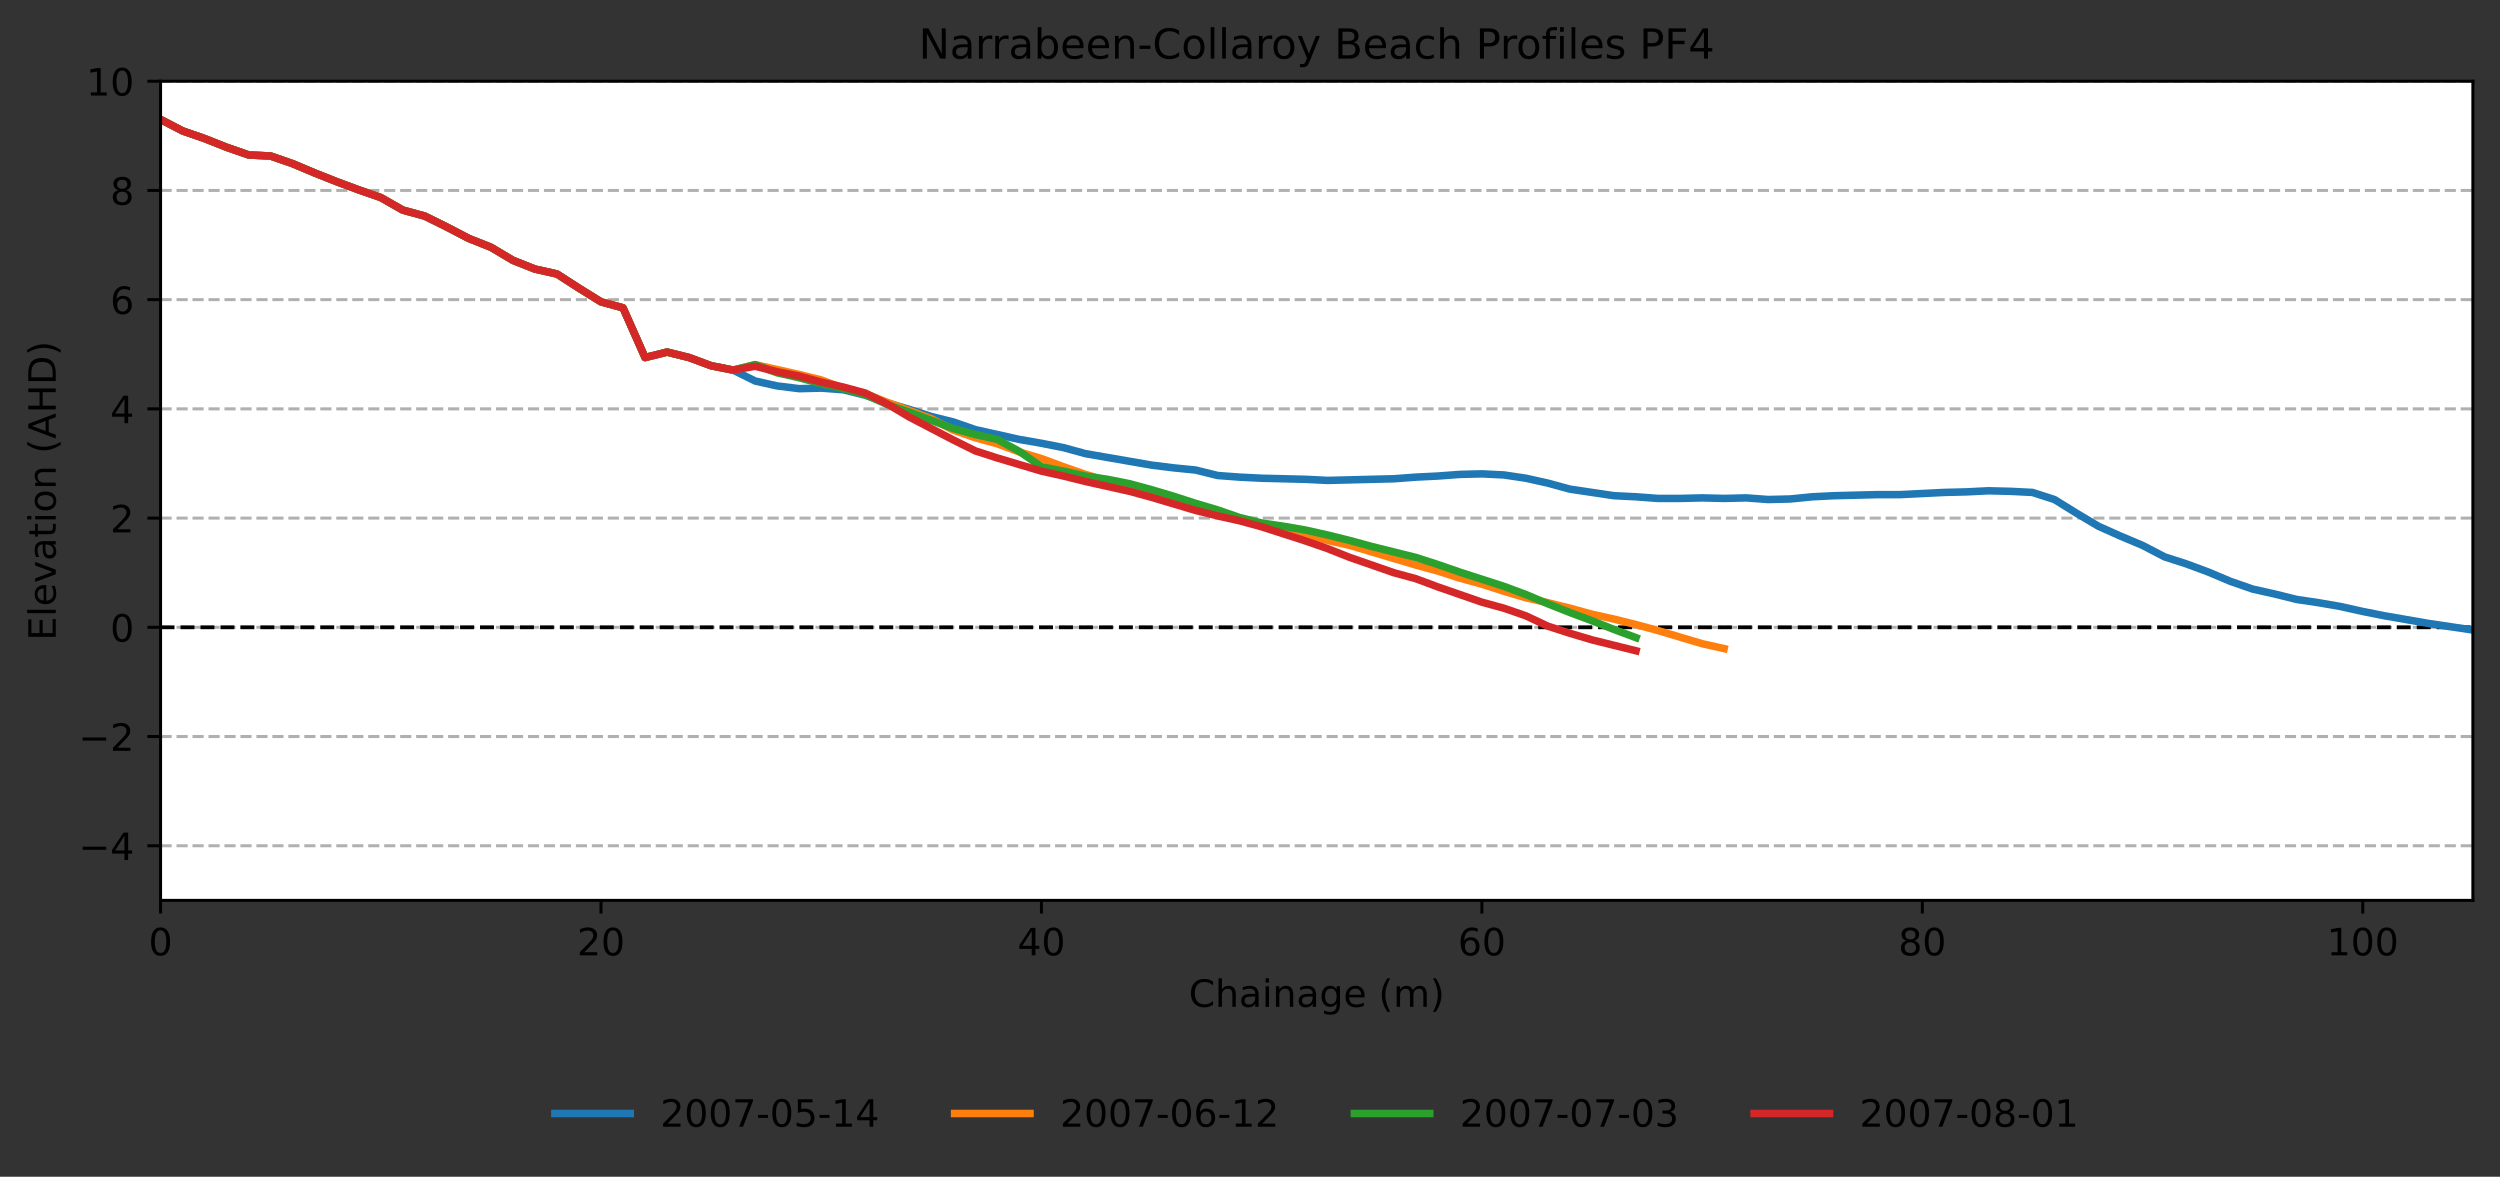 <?xml version="1.0" encoding="utf-8" standalone="no"?>
<!DOCTYPE svg PUBLIC "-//W3C//DTD SVG 1.1//EN"
  "http://www.w3.org/Graphics/SVG/1.1/DTD/svg11.dtd">
<!-- Created with matplotlib (https://matplotlib.org/) -->
<svg height="312.364pt" version="1.1" viewBox="0 0 663.62 312.364" width="663.62pt" xmlns="http://www.w3.org/2000/svg" xmlns:xlink="http://www.w3.org/1999/xlink">
 <rect x="0" y="0" width="663.62" height="312.364" fill="#333333" stroke="none"/>
 <defs>
  <style type="text/css">*{stroke-linecap:butt;stroke-linejoin:round;}</style>
 </defs>
 <g id="figure_1">
  <g id="patch_1">
   <path d="M 0 312.364 
L 663.62 312.364 
L 663.62 0 
L 0 0 
z
" style="fill:none;"/>
  </g>
  <g id="axes_1">
   <g id="patch_2">
    <path d="M 42.62 238.998 
L 656.42 238.998 
L 656.42 21.558 
L 42.62 21.558 
z
" style="fill:#ffffff;"/>
   </g>
   <g id="matplotlib.axis_1">
    <g id="xtick_1">
     <g id="line2d_1">
      <defs>
       <path d="M 0 0 
L 0 3.5 
" id="m4e6bd7bfa5" style="stroke:#000000;stroke-width:0.8;"/>
      </defs>
      <g>
       <use style="stroke:#000000;stroke-width:0.8;" x="42.62" xlink:href="#m4e6bd7bfa5" y="238.998"/>
      </g>
     </g>
     <g id="text_1">
      <!-- 0 -->
      <g transform="translate(39.439 253.597)scale(0.1 -0.1)">
       <defs>
        <path d="M 31.781 66.406 
Q 24.172 66.406 20.328 58.906 
Q 16.5 51.422 16.5 36.375 
Q 16.5 21.391 20.328 13.891 
Q 24.172 6.391 31.781 6.391 
Q 39.453 6.391 43.281 13.891 
Q 47.125 21.391 47.125 36.375 
Q 47.125 51.422 43.281 58.906 
Q 39.453 66.406 31.781 66.406 
z
M 31.781 74.219 
Q 44.047 74.219 50.516 64.516 
Q 56.984 54.828 56.984 36.375 
Q 56.984 17.969 50.516 8.266 
Q 44.047 -1.422 31.781 -1.422 
Q 19.531 -1.422 13.062 8.266 
Q 6.594 17.969 6.594 36.375 
Q 6.594 54.828 13.062 64.516 
Q 19.531 74.219 31.781 74.219 
z
" id="DejaVuSans-48"/>
       </defs>
       <use xlink:href="#DejaVuSans-48"/>
      </g>
     </g>
    </g>
    <g id="xtick_2">
     <g id="line2d_2">
      <g>
       <use style="stroke:#000000;stroke-width:0.8;" x="159.535" xlink:href="#m4e6bd7bfa5" y="238.998"/>
      </g>
     </g>
     <g id="text_2">
      <!-- 20 -->
      <g transform="translate(153.172 253.597)scale(0.1 -0.1)">
       <defs>
        <path d="M 19.188 8.297 
L 53.609 8.297 
L 53.609 0 
L 7.328 0 
L 7.328 8.297 
Q 12.938 14.109 22.625 23.891 
Q 32.328 33.688 34.812 36.531 
Q 39.547 41.844 41.422 45.531 
Q 43.312 49.219 43.312 52.781 
Q 43.312 58.594 39.234 62.25 
Q 35.156 65.922 28.609 65.922 
Q 23.969 65.922 18.812 64.312 
Q 13.672 62.703 7.812 59.422 
L 7.812 69.391 
Q 13.766 71.781 18.938 73 
Q 24.125 74.219 28.422 74.219 
Q 39.75 74.219 46.484 68.547 
Q 53.219 62.891 53.219 53.422 
Q 53.219 48.922 51.531 44.891 
Q 49.859 40.875 45.406 35.406 
Q 44.188 33.984 37.641 27.219 
Q 31.109 20.453 19.188 8.297 
z
" id="DejaVuSans-50"/>
       </defs>
       <use xlink:href="#DejaVuSans-50"/>
       <use x="63.623" xlink:href="#DejaVuSans-48"/>
      </g>
     </g>
    </g>
    <g id="xtick_3">
     <g id="line2d_3">
      <g>
       <use style="stroke:#000000;stroke-width:0.8;" x="276.449" xlink:href="#m4e6bd7bfa5" y="238.998"/>
      </g>
     </g>
     <g id="text_3">
      <!-- 40 -->
      <g transform="translate(270.086 253.597)scale(0.1 -0.1)">
       <defs>
        <path d="M 37.797 64.312 
L 12.891 25.391 
L 37.797 25.391 
z
M 35.203 72.906 
L 47.609 72.906 
L 47.609 25.391 
L 58.016 25.391 
L 58.016 17.188 
L 47.609 17.188 
L 47.609 0 
L 37.797 0 
L 37.797 17.188 
L 4.891 17.188 
L 4.891 26.703 
z
" id="DejaVuSans-52"/>
       </defs>
       <use xlink:href="#DejaVuSans-52"/>
       <use x="63.623" xlink:href="#DejaVuSans-48"/>
      </g>
     </g>
    </g>
    <g id="xtick_4">
     <g id="line2d_4">
      <g>
       <use style="stroke:#000000;stroke-width:0.8;" x="393.363" xlink:href="#m4e6bd7bfa5" y="238.998"/>
      </g>
     </g>
     <g id="text_4">
      <!-- 60 -->
      <g transform="translate(387.001 253.597)scale(0.1 -0.1)">
       <defs>
        <path d="M 33.016 40.375 
Q 26.375 40.375 22.484 35.828 
Q 18.609 31.297 18.609 23.391 
Q 18.609 15.531 22.484 10.953 
Q 26.375 6.391 33.016 6.391 
Q 39.656 6.391 43.531 10.953 
Q 47.406 15.531 47.406 23.391 
Q 47.406 31.297 43.531 35.828 
Q 39.656 40.375 33.016 40.375 
z
M 52.594 71.297 
L 52.594 62.312 
Q 48.875 64.062 45.094 64.984 
Q 41.312 65.922 37.594 65.922 
Q 27.828 65.922 22.672 59.328 
Q 17.531 52.734 16.797 39.406 
Q 19.672 43.656 24.016 45.922 
Q 28.375 48.188 33.594 48.188 
Q 44.578 48.188 50.953 41.516 
Q 57.328 34.859 57.328 23.391 
Q 57.328 12.156 50.688 5.359 
Q 44.047 -1.422 33.016 -1.422 
Q 20.359 -1.422 13.672 8.266 
Q 6.984 17.969 6.984 36.375 
Q 6.984 53.656 15.188 63.938 
Q 23.391 74.219 37.203 74.219 
Q 40.922 74.219 44.703 73.484 
Q 48.484 72.75 52.594 71.297 
z
" id="DejaVuSans-54"/>
       </defs>
       <use xlink:href="#DejaVuSans-54"/>
       <use x="63.623" xlink:href="#DejaVuSans-48"/>
      </g>
     </g>
    </g>
    <g id="xtick_5">
     <g id="line2d_5">
      <g>
       <use style="stroke:#000000;stroke-width:0.8;" x="510.277" xlink:href="#m4e6bd7bfa5" y="238.998"/>
      </g>
     </g>
     <g id="text_5">
      <!-- 80 -->
      <g transform="translate(503.915 253.597)scale(0.1 -0.1)">
       <defs>
        <path d="M 31.781 34.625 
Q 24.75 34.625 20.719 30.859 
Q 16.703 27.094 16.703 20.516 
Q 16.703 13.922 20.719 10.156 
Q 24.75 6.391 31.781 6.391 
Q 38.812 6.391 42.859 10.172 
Q 46.922 13.969 46.922 20.516 
Q 46.922 27.094 42.891 30.859 
Q 38.875 34.625 31.781 34.625 
z
M 21.922 38.812 
Q 15.578 40.375 12.031 44.719 
Q 8.5 49.078 8.5 55.328 
Q 8.5 64.062 14.719 69.141 
Q 20.953 74.219 31.781 74.219 
Q 42.672 74.219 48.875 69.141 
Q 55.078 64.062 55.078 55.328 
Q 55.078 49.078 51.531 44.719 
Q 48 40.375 41.703 38.812 
Q 48.828 37.156 52.797 32.312 
Q 56.781 27.484 56.781 20.516 
Q 56.781 9.906 50.312 4.234 
Q 43.844 -1.422 31.781 -1.422 
Q 19.734 -1.422 13.25 4.234 
Q 6.781 9.906 6.781 20.516 
Q 6.781 27.484 10.781 32.312 
Q 14.797 37.156 21.922 38.812 
z
M 18.312 54.391 
Q 18.312 48.734 21.844 45.562 
Q 25.391 42.391 31.781 42.391 
Q 38.141 42.391 41.719 45.562 
Q 45.312 48.734 45.312 54.391 
Q 45.312 60.062 41.719 63.234 
Q 38.141 66.406 31.781 66.406 
Q 25.391 66.406 21.844 63.234 
Q 18.312 60.062 18.312 54.391 
z
" id="DejaVuSans-56"/>
       </defs>
       <use xlink:href="#DejaVuSans-56"/>
       <use x="63.623" xlink:href="#DejaVuSans-48"/>
      </g>
     </g>
    </g>
    <g id="xtick_6">
     <g id="line2d_6">
      <g>
       <use style="stroke:#000000;stroke-width:0.8;" x="627.192" xlink:href="#m4e6bd7bfa5" y="238.998"/>
      </g>
     </g>
     <g id="text_6">
      <!-- 100 -->
      <g transform="translate(617.648 253.597)scale(0.1 -0.1)">
       <defs>
        <path d="M 12.406 8.297 
L 28.516 8.297 
L 28.516 63.922 
L 10.984 60.406 
L 10.984 69.391 
L 28.422 72.906 
L 38.281 72.906 
L 38.281 8.297 
L 54.391 8.297 
L 54.391 0 
L 12.406 0 
z
" id="DejaVuSans-49"/>
       </defs>
       <use xlink:href="#DejaVuSans-49"/>
       <use x="63.623" xlink:href="#DejaVuSans-48"/>
       <use x="127.246" xlink:href="#DejaVuSans-48"/>
      </g>
     </g>
    </g>
    <g id="text_7">
     <!-- Chainage (m) -->
     <g transform="translate(315.562 267.275)scale(0.1 -0.1)">
      <defs>
       <path d="M 64.406 67.281 
L 64.406 56.891 
Q 59.422 61.531 53.781 63.812 
Q 48.141 66.109 41.797 66.109 
Q 29.297 66.109 22.656 58.469 
Q 16.016 50.828 16.016 36.375 
Q 16.016 21.969 22.656 14.328 
Q 29.297 6.688 41.797 6.688 
Q 48.141 6.688 53.781 8.984 
Q 59.422 11.281 64.406 15.922 
L 64.406 5.609 
Q 59.234 2.094 53.438 0.328 
Q 47.656 -1.422 41.219 -1.422 
Q 24.656 -1.422 15.125 8.703 
Q 5.609 18.844 5.609 36.375 
Q 5.609 53.953 15.125 64.078 
Q 24.656 74.219 41.219 74.219 
Q 47.75 74.219 53.531 72.484 
Q 59.328 70.75 64.406 67.281 
z
" id="DejaVuSans-67"/>
       <path d="M 54.891 33.016 
L 54.891 0 
L 45.906 0 
L 45.906 32.719 
Q 45.906 40.484 42.875 44.328 
Q 39.844 48.188 33.797 48.188 
Q 26.516 48.188 22.312 43.547 
Q 18.109 38.922 18.109 30.906 
L 18.109 0 
L 9.078 0 
L 9.078 75.984 
L 18.109 75.984 
L 18.109 46.188 
Q 21.344 51.125 25.703 53.562 
Q 30.078 56 35.797 56 
Q 45.219 56 50.047 50.172 
Q 54.891 44.344 54.891 33.016 
z
" id="DejaVuSans-104"/>
       <path d="M 34.281 27.484 
Q 23.391 27.484 19.188 25 
Q 14.984 22.516 14.984 16.5 
Q 14.984 11.719 18.141 8.906 
Q 21.297 6.109 26.703 6.109 
Q 34.188 6.109 38.703 11.406 
Q 43.219 16.703 43.219 25.484 
L 43.219 27.484 
z
M 52.203 31.203 
L 52.203 0 
L 43.219 0 
L 43.219 8.297 
Q 40.141 3.328 35.547 0.953 
Q 30.953 -1.422 24.312 -1.422 
Q 15.922 -1.422 10.953 3.297 
Q 6 8.016 6 15.922 
Q 6 25.141 12.172 29.828 
Q 18.359 34.516 30.609 34.516 
L 43.219 34.516 
L 43.219 35.406 
Q 43.219 41.609 39.141 45 
Q 35.062 48.391 27.688 48.391 
Q 23 48.391 18.547 47.266 
Q 14.109 46.141 10.016 43.891 
L 10.016 52.203 
Q 14.938 54.109 19.578 55.047 
Q 24.219 56 28.609 56 
Q 40.484 56 46.344 49.844 
Q 52.203 43.703 52.203 31.203 
z
" id="DejaVuSans-97"/>
       <path d="M 9.422 54.688 
L 18.406 54.688 
L 18.406 0 
L 9.422 0 
z
M 9.422 75.984 
L 18.406 75.984 
L 18.406 64.594 
L 9.422 64.594 
z
" id="DejaVuSans-105"/>
       <path d="M 54.891 33.016 
L 54.891 0 
L 45.906 0 
L 45.906 32.719 
Q 45.906 40.484 42.875 44.328 
Q 39.844 48.188 33.797 48.188 
Q 26.516 48.188 22.312 43.547 
Q 18.109 38.922 18.109 30.906 
L 18.109 0 
L 9.078 0 
L 9.078 54.688 
L 18.109 54.688 
L 18.109 46.188 
Q 21.344 51.125 25.703 53.562 
Q 30.078 56 35.797 56 
Q 45.219 56 50.047 50.172 
Q 54.891 44.344 54.891 33.016 
z
" id="DejaVuSans-110"/>
       <path d="M 45.406 27.984 
Q 45.406 37.75 41.375 43.109 
Q 37.359 48.484 30.078 48.484 
Q 22.859 48.484 18.828 43.109 
Q 14.797 37.75 14.797 27.984 
Q 14.797 18.266 18.828 12.891 
Q 22.859 7.516 30.078 7.516 
Q 37.359 7.516 41.375 12.891 
Q 45.406 18.266 45.406 27.984 
z
M 54.391 6.781 
Q 54.391 -7.172 48.188 -13.984 
Q 42 -20.797 29.203 -20.797 
Q 24.469 -20.797 20.266 -20.094 
Q 16.062 -19.391 12.109 -17.922 
L 12.109 -9.188 
Q 16.062 -11.328 19.922 -12.344 
Q 23.781 -13.375 27.781 -13.375 
Q 36.625 -13.375 41.016 -8.766 
Q 45.406 -4.156 45.406 5.172 
L 45.406 9.625 
Q 42.625 4.781 38.281 2.391 
Q 33.938 0 27.875 0 
Q 17.828 0 11.672 7.656 
Q 5.516 15.328 5.516 27.984 
Q 5.516 40.672 11.672 48.328 
Q 17.828 56 27.875 56 
Q 33.938 56 38.281 53.609 
Q 42.625 51.219 45.406 46.391 
L 45.406 54.688 
L 54.391 54.688 
z
" id="DejaVuSans-103"/>
       <path d="M 56.203 29.594 
L 56.203 25.203 
L 14.891 25.203 
Q 15.484 15.922 20.484 11.062 
Q 25.484 6.203 34.422 6.203 
Q 39.594 6.203 44.453 7.469 
Q 49.312 8.734 54.109 11.281 
L 54.109 2.781 
Q 49.266 0.734 44.188 -0.344 
Q 39.109 -1.422 33.891 -1.422 
Q 20.797 -1.422 13.156 6.188 
Q 5.516 13.812 5.516 26.812 
Q 5.516 40.234 12.766 48.109 
Q 20.016 56 32.328 56 
Q 43.359 56 49.781 48.891 
Q 56.203 41.797 56.203 29.594 
z
M 47.219 32.234 
Q 47.125 39.594 43.094 43.984 
Q 39.062 48.391 32.422 48.391 
Q 24.906 48.391 20.391 44.141 
Q 15.875 39.891 15.188 32.172 
z
" id="DejaVuSans-101"/>
       <path id="DejaVuSans-32"/>
       <path d="M 31 75.875 
Q 24.469 64.656 21.281 53.656 
Q 18.109 42.672 18.109 31.391 
Q 18.109 20.125 21.312 9.062 
Q 24.516 -2 31 -13.188 
L 23.188 -13.188 
Q 15.875 -1.703 12.234 9.375 
Q 8.594 20.453 8.594 31.391 
Q 8.594 42.281 12.203 53.312 
Q 15.828 64.359 23.188 75.875 
z
" id="DejaVuSans-40"/>
       <path d="M 52 44.188 
Q 55.375 50.25 60.062 53.125 
Q 64.75 56 71.094 56 
Q 79.641 56 84.281 50.016 
Q 88.922 44.047 88.922 33.016 
L 88.922 0 
L 79.891 0 
L 79.891 32.719 
Q 79.891 40.578 77.094 44.375 
Q 74.312 48.188 68.609 48.188 
Q 61.625 48.188 57.562 43.547 
Q 53.516 38.922 53.516 30.906 
L 53.516 0 
L 44.484 0 
L 44.484 32.719 
Q 44.484 40.625 41.703 44.406 
Q 38.922 48.188 33.109 48.188 
Q 26.219 48.188 22.156 43.531 
Q 18.109 38.875 18.109 30.906 
L 18.109 0 
L 9.078 0 
L 9.078 54.688 
L 18.109 54.688 
L 18.109 46.188 
Q 21.188 51.219 25.484 53.609 
Q 29.781 56 35.688 56 
Q 41.656 56 45.828 52.969 
Q 50 49.953 52 44.188 
z
" id="DejaVuSans-109"/>
       <path d="M 8.016 75.875 
L 15.828 75.875 
Q 23.141 64.359 26.781 53.312 
Q 30.422 42.281 30.422 31.391 
Q 30.422 20.453 26.781 9.375 
Q 23.141 -1.703 15.828 -13.188 
L 8.016 -13.188 
Q 14.5 -2 17.703 9.062 
Q 20.906 20.125 20.906 31.391 
Q 20.906 42.672 17.703 53.656 
Q 14.5 64.656 8.016 75.875 
z
" id="DejaVuSans-41"/>
      </defs>
      <use xlink:href="#DejaVuSans-67"/>
      <use x="69.824" xlink:href="#DejaVuSans-104"/>
      <use x="133.203" xlink:href="#DejaVuSans-97"/>
      <use x="194.482" xlink:href="#DejaVuSans-105"/>
      <use x="222.266" xlink:href="#DejaVuSans-110"/>
      <use x="285.645" xlink:href="#DejaVuSans-97"/>
      <use x="346.924" xlink:href="#DejaVuSans-103"/>
      <use x="410.4" xlink:href="#DejaVuSans-101"/>
      <use x="471.924" xlink:href="#DejaVuSans-32"/>
      <use x="503.711" xlink:href="#DejaVuSans-40"/>
      <use x="542.725" xlink:href="#DejaVuSans-109"/>
      <use x="640.137" xlink:href="#DejaVuSans-41"/>
     </g>
    </g>
   </g>
   <g id="matplotlib.axis_2">
    <g id="ytick_1">
     <g id="line2d_7">
      <path clip-path="url(#pa37444df91)" d="M 42.62 224.502 
L 656.42 224.502 
" style="fill:none;stroke:#b0b0b0;stroke-dasharray:2.96,1.28;stroke-dashoffset:0;stroke-width:0.8;"/>
     </g>
     <g id="line2d_8">
      <defs>
       <path d="M 0 0 
L -3.5 0 
" id="mfb95147abc" style="stroke:#000000;stroke-width:0.8;"/>
      </defs>
      <g>
       <use style="stroke:#000000;stroke-width:0.8;" x="42.62" xlink:href="#mfb95147abc" y="224.502"/>
      </g>
     </g>
     <g id="text_8">
      <!-- −4 -->
      <g transform="translate(20.878 228.302)scale(0.1 -0.1)">
       <defs>
        <path d="M 10.594 35.5 
L 73.188 35.5 
L 73.188 27.203 
L 10.594 27.203 
z
" id="DejaVuSans-8722"/>
       </defs>
       <use xlink:href="#DejaVuSans-8722"/>
       <use x="83.789" xlink:href="#DejaVuSans-52"/>
      </g>
     </g>
    </g>
    <g id="ytick_2">
     <g id="line2d_9">
      <path clip-path="url(#pa37444df91)" d="M 42.62 195.51 
L 656.42 195.51 
" style="fill:none;stroke:#b0b0b0;stroke-dasharray:2.96,1.28;stroke-dashoffset:0;stroke-width:0.8;"/>
     </g>
     <g id="line2d_10">
      <g>
       <use style="stroke:#000000;stroke-width:0.8;" x="42.62" xlink:href="#mfb95147abc" y="195.51"/>
      </g>
     </g>
     <g id="text_9">
      <!-- −2 -->
      <g transform="translate(20.878 199.31)scale(0.1 -0.1)">
       <use xlink:href="#DejaVuSans-8722"/>
       <use x="83.789" xlink:href="#DejaVuSans-50"/>
      </g>
     </g>
    </g>
    <g id="ytick_3">
     <g id="line2d_11">
      <path clip-path="url(#pa37444df91)" d="M 42.62 166.518 
L 656.42 166.518 
" style="fill:none;stroke:#b0b0b0;stroke-dasharray:2.96,1.28;stroke-dashoffset:0;stroke-width:0.8;"/>
     </g>
     <g id="line2d_12">
      <g>
       <use style="stroke:#000000;stroke-width:0.8;" x="42.62" xlink:href="#mfb95147abc" y="166.518"/>
      </g>
     </g>
     <g id="text_10">
      <!-- 0 -->
      <g transform="translate(29.258 170.317)scale(0.1 -0.1)">
       <use xlink:href="#DejaVuSans-48"/>
      </g>
     </g>
    </g>
    <g id="ytick_4">
     <g id="line2d_13">
      <path clip-path="url(#pa37444df91)" d="M 42.62 137.526 
L 656.42 137.526 
" style="fill:none;stroke:#b0b0b0;stroke-dasharray:2.96,1.28;stroke-dashoffset:0;stroke-width:0.8;"/>
     </g>
     <g id="line2d_14">
      <g>
       <use style="stroke:#000000;stroke-width:0.8;" x="42.62" xlink:href="#mfb95147abc" y="137.526"/>
      </g>
     </g>
     <g id="text_11">
      <!-- 2 -->
      <g transform="translate(29.258 141.326)scale(0.1 -0.1)">
       <use xlink:href="#DejaVuSans-50"/>
      </g>
     </g>
    </g>
    <g id="ytick_5">
     <g id="line2d_15">
      <path clip-path="url(#pa37444df91)" d="M 42.62 108.534 
L 656.42 108.534 
" style="fill:none;stroke:#b0b0b0;stroke-dasharray:2.96,1.28;stroke-dashoffset:0;stroke-width:0.8;"/>
     </g>
     <g id="line2d_16">
      <g>
       <use style="stroke:#000000;stroke-width:0.8;" x="42.62" xlink:href="#mfb95147abc" y="108.534"/>
      </g>
     </g>
     <g id="text_12">
      <!-- 4 -->
      <g transform="translate(29.258 112.334)scale(0.1 -0.1)">
       <use xlink:href="#DejaVuSans-52"/>
      </g>
     </g>
    </g>
    <g id="ytick_6">
     <g id="line2d_17">
      <path clip-path="url(#pa37444df91)" d="M 42.62 79.542 
L 656.42 79.542 
" style="fill:none;stroke:#b0b0b0;stroke-dasharray:2.96,1.28;stroke-dashoffset:0;stroke-width:0.8;"/>
     </g>
     <g id="line2d_18">
      <g>
       <use style="stroke:#000000;stroke-width:0.8;" x="42.62" xlink:href="#mfb95147abc" y="79.542"/>
      </g>
     </g>
     <g id="text_13">
      <!-- 6 -->
      <g transform="translate(29.258 83.341)scale(0.1 -0.1)">
       <use xlink:href="#DejaVuSans-54"/>
      </g>
     </g>
    </g>
    <g id="ytick_7">
     <g id="line2d_19">
      <path clip-path="url(#pa37444df91)" d="M 42.62 50.55 
L 656.42 50.55 
" style="fill:none;stroke:#b0b0b0;stroke-dasharray:2.96,1.28;stroke-dashoffset:0;stroke-width:0.8;"/>
     </g>
     <g id="line2d_20">
      <g>
       <use style="stroke:#000000;stroke-width:0.8;" x="42.62" xlink:href="#mfb95147abc" y="50.55"/>
      </g>
     </g>
     <g id="text_14">
      <!-- 8 -->
      <g transform="translate(29.258 54.349)scale(0.1 -0.1)">
       <use xlink:href="#DejaVuSans-56"/>
      </g>
     </g>
    </g>
    <g id="ytick_8">
     <g id="line2d_21">
      <path clip-path="url(#pa37444df91)" d="M 42.62 21.558 
L 656.42 21.558 
" style="fill:none;stroke:#b0b0b0;stroke-dasharray:2.96,1.28;stroke-dashoffset:0;stroke-width:0.8;"/>
     </g>
     <g id="line2d_22">
      <g>
       <use style="stroke:#000000;stroke-width:0.8;" x="42.62" xlink:href="#mfb95147abc" y="21.558"/>
      </g>
     </g>
     <g id="text_15">
      <!-- 10 -->
      <g transform="translate(22.895 25.358)scale(0.1 -0.1)">
       <use xlink:href="#DejaVuSans-49"/>
       <use x="63.623" xlink:href="#DejaVuSans-48"/>
      </g>
     </g>
    </g>
    <g id="text_16">
     <!-- Elevation (AHD) -->
     <g transform="translate(14.798 170.025)rotate(-90)scale(0.1 -0.1)">
      <defs>
       <path d="M 9.812 72.906 
L 55.906 72.906 
L 55.906 64.594 
L 19.672 64.594 
L 19.672 43.016 
L 54.391 43.016 
L 54.391 34.719 
L 19.672 34.719 
L 19.672 8.297 
L 56.781 8.297 
L 56.781 0 
L 9.812 0 
z
" id="DejaVuSans-69"/>
       <path d="M 9.422 75.984 
L 18.406 75.984 
L 18.406 0 
L 9.422 0 
z
" id="DejaVuSans-108"/>
       <path d="M 2.984 54.688 
L 12.5 54.688 
L 29.594 8.797 
L 46.688 54.688 
L 56.203 54.688 
L 35.688 0 
L 23.484 0 
z
" id="DejaVuSans-118"/>
       <path d="M 18.312 70.219 
L 18.312 54.688 
L 36.812 54.688 
L 36.812 47.703 
L 18.312 47.703 
L 18.312 18.016 
Q 18.312 11.328 20.141 9.422 
Q 21.969 7.516 27.594 7.516 
L 36.812 7.516 
L 36.812 0 
L 27.594 0 
Q 17.188 0 13.234 3.875 
Q 9.281 7.766 9.281 18.016 
L 9.281 47.703 
L 2.688 47.703 
L 2.688 54.688 
L 9.281 54.688 
L 9.281 70.219 
z
" id="DejaVuSans-116"/>
       <path d="M 30.609 48.391 
Q 23.391 48.391 19.188 42.75 
Q 14.984 37.109 14.984 27.297 
Q 14.984 17.484 19.156 11.844 
Q 23.344 6.203 30.609 6.203 
Q 37.797 6.203 41.984 11.859 
Q 46.188 17.531 46.188 27.297 
Q 46.188 37.016 41.984 42.703 
Q 37.797 48.391 30.609 48.391 
z
M 30.609 56 
Q 42.328 56 49.016 48.375 
Q 55.719 40.766 55.719 27.297 
Q 55.719 13.875 49.016 6.219 
Q 42.328 -1.422 30.609 -1.422 
Q 18.844 -1.422 12.172 6.219 
Q 5.516 13.875 5.516 27.297 
Q 5.516 40.766 12.172 48.375 
Q 18.844 56 30.609 56 
z
" id="DejaVuSans-111"/>
       <path d="M 34.188 63.188 
L 20.797 26.906 
L 47.609 26.906 
z
M 28.609 72.906 
L 39.797 72.906 
L 67.578 0 
L 57.328 0 
L 50.688 18.703 
L 17.828 18.703 
L 11.188 0 
L 0.781 0 
z
" id="DejaVuSans-65"/>
       <path d="M 9.812 72.906 
L 19.672 72.906 
L 19.672 43.016 
L 55.516 43.016 
L 55.516 72.906 
L 65.375 72.906 
L 65.375 0 
L 55.516 0 
L 55.516 34.719 
L 19.672 34.719 
L 19.672 0 
L 9.812 0 
z
" id="DejaVuSans-72"/>
       <path d="M 19.672 64.797 
L 19.672 8.109 
L 31.594 8.109 
Q 46.688 8.109 53.688 14.938 
Q 60.688 21.781 60.688 36.531 
Q 60.688 51.172 53.688 57.984 
Q 46.688 64.797 31.594 64.797 
z
M 9.812 72.906 
L 30.078 72.906 
Q 51.266 72.906 61.172 64.094 
Q 71.094 55.281 71.094 36.531 
Q 71.094 17.672 61.125 8.828 
Q 51.172 0 30.078 0 
L 9.812 0 
z
" id="DejaVuSans-68"/>
      </defs>
      <use xlink:href="#DejaVuSans-69"/>
      <use x="63.184" xlink:href="#DejaVuSans-108"/>
      <use x="90.967" xlink:href="#DejaVuSans-101"/>
      <use x="152.49" xlink:href="#DejaVuSans-118"/>
      <use x="211.67" xlink:href="#DejaVuSans-97"/>
      <use x="272.949" xlink:href="#DejaVuSans-116"/>
      <use x="312.158" xlink:href="#DejaVuSans-105"/>
      <use x="339.941" xlink:href="#DejaVuSans-111"/>
      <use x="401.123" xlink:href="#DejaVuSans-110"/>
      <use x="464.502" xlink:href="#DejaVuSans-32"/>
      <use x="496.289" xlink:href="#DejaVuSans-40"/>
      <use x="535.303" xlink:href="#DejaVuSans-65"/>
      <use x="603.711" xlink:href="#DejaVuSans-72"/>
      <use x="678.906" xlink:href="#DejaVuSans-68"/>
      <use x="755.908" xlink:href="#DejaVuSans-41"/>
     </g>
    </g>
   </g>
   <g id="line2d_23">
    <path clip-path="url(#pa37444df91)" d="M 42.62 166.518 
L 664.62 166.518 
" style="fill:none;stroke:#000000;stroke-dasharray:3.7,1.6;stroke-dashoffset:0;"/>
   </g>
   <g id="line2d_24">
    <path clip-path="url(#pa37444df91)" d="M 42.62 31.705 
L 48.466 34.75 
L 54.312 36.779 
L 60.157 39.098 
L 66.003 41.128 
L 71.849 41.418 
L 77.695 43.447 
L 83.54 45.912 
L 89.386 48.231 
L 95.232 50.405 
L 101.077 52.435 
L 106.923 55.769 
L 112.769 57.363 
L 118.615 60.263 
L 124.46 63.307 
L 130.306 65.626 
L 136.152 69.105 
L 141.997 71.425 
L 147.843 72.729 
L 153.689 76.498 
L 159.535 80.122 
L 165.38 81.717 
L 171.226 94.908 
L 177.072 93.458 
L 182.917 94.908 
L 188.763 97.082 
L 194.609 98.242 
L 200.455 101.141 
L 206.3 102.446 
L 212.146 103.171 
L 217.992 103.026 
L 223.837 103.461 
L 229.683 104.91 
L 235.529 106.94 
L 241.375 108.679 
L 247.22 110.564 
L 253.066 112.013 
L 258.912 114.043 
L 264.757 115.347 
L 270.603 116.652 
L 276.449 117.667 
L 282.295 118.826 
L 288.14 120.421 
L 293.986 121.436 
L 299.832 122.45 
L 305.677 123.465 
L 311.523 124.19 
L 317.369 124.77 
L 323.215 126.219 
L 329.06 126.654 
L 334.906 126.944 
L 340.752 127.089 
L 346.597 127.234 
L 352.443 127.524 
L 358.289 127.379 
L 364.135 127.234 
L 369.98 127.089 
L 375.826 126.654 
L 381.672 126.364 
L 387.517 125.929 
L 393.363 125.785 
L 399.209 126.074 
L 405.055 126.944 
L 410.9 128.249 
L 416.746 129.843 
L 422.592 130.713 
L 428.437 131.583 
L 434.283 131.873 
L 440.129 132.308 
L 445.975 132.308 
L 451.82 132.163 
L 457.666 132.308 
L 463.512 132.163 
L 469.357 132.598 
L 475.203 132.453 
L 481.049 131.873 
L 486.895 131.583 
L 492.74 131.438 
L 498.586 131.293 
L 504.432 131.293 
L 510.277 131.003 
L 516.123 130.713 
L 521.969 130.568 
L 527.815 130.278 
L 533.66 130.423 
L 539.506 130.713 
L 545.352 132.598 
L 551.197 136.222 
L 557.043 139.701 
L 562.889 142.31 
L 568.735 144.774 
L 574.58 147.818 
L 580.426 149.703 
L 586.272 151.877 
L 592.117 154.342 
L 597.963 156.371 
L 603.809 157.676 
L 609.655 159.125 
L 615.5 159.995 
L 621.346 161.01 
L 627.192 162.314 
L 633.037 163.474 
L 638.883 164.489 
L 644.729 165.504 
L 650.575 166.373 
L 656.42 167.243 
" style="fill:none;stroke:#1f77b4;stroke-linecap:square;stroke-width:2;"/>
   </g>
   <g id="line2d_25">
    <path clip-path="url(#pa37444df91)" d="M 42.62 31.705 
L 48.466 34.75 
L 54.312 36.779 
L 60.157 39.098 
L 66.003 41.128 
L 71.849 41.418 
L 77.695 43.447 
L 83.54 45.912 
L 89.386 48.231 
L 95.232 50.405 
L 101.077 52.435 
L 106.923 55.769 
L 112.769 57.363 
L 118.615 60.263 
L 124.46 63.307 
L 130.306 65.626 
L 136.152 69.105 
L 141.997 71.425 
L 147.843 72.729 
L 153.689 76.498 
L 159.535 80.122 
L 165.38 81.717 
L 171.226 94.908 
L 177.072 93.458 
L 182.917 94.908 
L 188.763 97.082 
L 194.609 98.242 
L 200.455 96.793 
L 206.3 98.097 
L 212.146 99.402 
L 217.992 100.851 
L 223.837 103.026 
L 229.683 104.475 
L 235.529 106.795 
L 241.375 108.969 
L 247.22 111.144 
L 253.066 114.188 
L 258.912 116.217 
L 264.757 117.812 
L 270.603 119.986 
L 276.449 121.726 
L 282.295 123.9 
L 288.14 125.929 
L 293.986 127.669 
L 299.832 129.119 
L 305.677 130.568 
L 311.523 132.308 
L 317.369 133.902 
L 323.215 135.642 
L 329.06 137.526 
L 334.906 138.976 
L 340.752 140.425 
L 346.597 142.02 
L 352.443 143.47 
L 358.289 144.774 
L 364.135 146.514 
L 369.98 148.253 
L 375.826 149.993 
L 381.672 151.587 
L 387.517 153.472 
L 393.363 155.066 
L 399.209 156.951 
L 405.055 158.69 
L 410.9 159.995 
L 416.746 161.445 
L 422.592 163.039 
L 428.437 164.344 
L 434.283 165.793 
L 440.129 167.388 
L 445.975 169.128 
L 451.82 170.867 
L 457.666 172.172 
" style="fill:none;stroke:#ff7f0e;stroke-linecap:square;stroke-width:2;"/>
   </g>
   <g id="line2d_26">
    <path clip-path="url(#pa37444df91)" d="M 42.62 31.705 
L 48.466 34.75 
L 54.312 36.779 
L 60.157 39.098 
L 66.003 41.128 
L 71.849 41.418 
L 77.695 43.447 
L 83.54 45.912 
L 89.386 48.231 
L 95.232 50.405 
L 101.077 52.435 
L 106.923 55.769 
L 112.769 57.363 
L 118.615 60.263 
L 124.46 63.307 
L 130.306 65.626 
L 136.152 69.105 
L 141.997 71.425 
L 147.843 72.729 
L 153.689 76.498 
L 159.535 80.122 
L 165.38 81.717 
L 171.226 94.908 
L 177.072 93.458 
L 182.917 94.908 
L 188.763 97.082 
L 194.609 98.242 
L 200.455 96.793 
L 206.3 98.967 
L 212.146 100.272 
L 217.992 101.866 
L 223.837 103.171 
L 229.683 104.765 
L 235.529 107.375 
L 241.375 109.404 
L 247.22 111.578 
L 253.066 113.753 
L 258.912 115.347 
L 264.757 116.652 
L 270.603 119.841 
L 276.449 123.9 
L 282.295 125.06 
L 288.14 126.364 
L 293.986 127.234 
L 299.832 128.394 
L 305.677 129.988 
L 311.523 131.728 
L 317.369 133.612 
L 323.215 135.352 
L 329.06 137.381 
L 334.906 138.831 
L 340.752 139.701 
L 346.597 140.715 
L 352.443 142.02 
L 358.289 143.47 
L 364.135 145.064 
L 369.98 146.514 
L 375.826 147.963 
L 381.672 149.848 
L 387.517 151.877 
L 393.363 153.762 
L 399.209 155.646 
L 405.055 157.821 
L 410.9 160.285 
L 416.746 162.604 
L 422.592 164.779 
L 428.437 167.098 
L 434.283 169.273 
" style="fill:none;stroke:#2ca02c;stroke-linecap:square;stroke-width:2;"/>
   </g>
   <g id="line2d_27">
    <path clip-path="url(#pa37444df91)" d="M 42.62 31.705 
L 48.466 34.75 
L 54.312 36.779 
L 60.157 39.098 
L 66.003 41.128 
L 71.849 41.418 
L 77.695 43.447 
L 83.54 45.912 
L 89.386 48.231 
L 95.232 50.405 
L 101.077 52.435 
L 106.923 55.769 
L 112.769 57.363 
L 118.615 60.263 
L 124.46 63.307 
L 130.306 65.626 
L 136.152 69.105 
L 141.997 71.425 
L 147.843 72.729 
L 153.689 76.498 
L 159.535 80.122 
L 165.38 81.717 
L 171.226 94.908 
L 177.072 93.458 
L 182.917 94.908 
L 188.763 97.082 
L 194.609 98.242 
L 200.455 97.227 
L 206.3 98.677 
L 212.146 99.837 
L 217.992 101.431 
L 223.837 102.736 
L 229.683 104.33 
L 235.529 107.23 
L 241.375 110.709 
L 247.22 113.753 
L 253.066 116.797 
L 258.912 119.696 
L 264.757 121.581 
L 270.603 123.32 
L 276.449 125.06 
L 282.295 126.364 
L 288.14 127.814 
L 293.986 129.119 
L 299.832 130.423 
L 305.677 132.018 
L 311.523 133.757 
L 317.369 135.497 
L 323.215 136.946 
L 329.06 138.251 
L 334.906 139.846 
L 340.752 141.73 
L 346.597 143.615 
L 352.443 145.644 
L 358.289 147.963 
L 364.135 149.993 
L 369.98 152.022 
L 375.826 153.617 
L 381.672 155.791 
L 387.517 157.821 
L 393.363 159.85 
L 399.209 161.445 
L 405.055 163.474 
L 410.9 166.228 
L 416.746 168.113 
L 422.592 169.852 
L 428.437 171.302 
L 434.283 172.752 
" style="fill:none;stroke:#d62728;stroke-linecap:square;stroke-width:2;"/>
   </g>
   <g id="patch_3">
    <path d="M 42.62 238.998 
L 42.62 21.558 
" style="fill:none;stroke:#000000;stroke-linecap:square;stroke-linejoin:miter;stroke-width:0.8;"/>
   </g>
   <g id="patch_4">
    <path d="M 656.42 238.998 
L 656.42 21.558 
" style="fill:none;stroke:#000000;stroke-linecap:square;stroke-linejoin:miter;stroke-width:0.8;"/>
   </g>
   <g id="patch_5">
    <path d="M 42.62 238.998 
L 656.42 238.998 
" style="fill:none;stroke:#000000;stroke-linecap:square;stroke-linejoin:miter;stroke-width:0.8;"/>
   </g>
   <g id="patch_6">
    <path d="M 42.62 21.558 
L 656.42 21.558 
" style="fill:none;stroke:#000000;stroke-linecap:square;stroke-linejoin:miter;stroke-width:0.8;"/>
   </g>
   <g id="text_17">
    <!-- Narrabeen-Collaroy Beach Profiles PF4 -->
    <g transform="translate(243.894 15.558)scale(0.11 -0.11)">
     <defs>
      <path d="M 9.812 72.906 
L 23.094 72.906 
L 55.422 11.922 
L 55.422 72.906 
L 64.984 72.906 
L 64.984 0 
L 51.703 0 
L 19.391 60.984 
L 19.391 0 
L 9.812 0 
z
" id="DejaVuSans-78"/>
      <path d="M 41.109 46.297 
Q 39.594 47.172 37.812 47.578 
Q 36.031 48 33.891 48 
Q 26.266 48 22.188 43.047 
Q 18.109 38.094 18.109 28.812 
L 18.109 0 
L 9.078 0 
L 9.078 54.688 
L 18.109 54.688 
L 18.109 46.188 
Q 20.953 51.172 25.484 53.578 
Q 30.031 56 36.531 56 
Q 37.453 56 38.578 55.875 
Q 39.703 55.766 41.062 55.516 
z
" id="DejaVuSans-114"/>
      <path d="M 48.688 27.297 
Q 48.688 37.203 44.609 42.844 
Q 40.531 48.484 33.406 48.484 
Q 26.266 48.484 22.188 42.844 
Q 18.109 37.203 18.109 27.297 
Q 18.109 17.391 22.188 11.75 
Q 26.266 6.109 33.406 6.109 
Q 40.531 6.109 44.609 11.75 
Q 48.688 17.391 48.688 27.297 
z
M 18.109 46.391 
Q 20.953 51.266 25.266 53.625 
Q 29.594 56 35.594 56 
Q 45.562 56 51.781 48.094 
Q 58.016 40.188 58.016 27.297 
Q 58.016 14.406 51.781 6.484 
Q 45.562 -1.422 35.594 -1.422 
Q 29.594 -1.422 25.266 0.953 
Q 20.953 3.328 18.109 8.203 
L 18.109 0 
L 9.078 0 
L 9.078 75.984 
L 18.109 75.984 
z
" id="DejaVuSans-98"/>
      <path d="M 4.891 31.391 
L 31.203 31.391 
L 31.203 23.391 
L 4.891 23.391 
z
" id="DejaVuSans-45"/>
      <path d="M 32.172 -5.078 
Q 28.375 -14.844 24.75 -17.812 
Q 21.141 -20.797 15.094 -20.797 
L 7.906 -20.797 
L 7.906 -13.281 
L 13.188 -13.281 
Q 16.891 -13.281 18.938 -11.516 
Q 21 -9.766 23.484 -3.219 
L 25.094 0.875 
L 2.984 54.688 
L 12.5 54.688 
L 29.594 11.922 
L 46.688 54.688 
L 56.203 54.688 
z
" id="DejaVuSans-121"/>
      <path d="M 19.672 34.812 
L 19.672 8.109 
L 35.5 8.109 
Q 43.453 8.109 47.281 11.406 
Q 51.125 14.703 51.125 21.484 
Q 51.125 28.328 47.281 31.562 
Q 43.453 34.812 35.5 34.812 
z
M 19.672 64.797 
L 19.672 42.828 
L 34.281 42.828 
Q 41.5 42.828 45.031 45.531 
Q 48.578 48.25 48.578 53.812 
Q 48.578 59.328 45.031 62.062 
Q 41.5 64.797 34.281 64.797 
z
M 9.812 72.906 
L 35.016 72.906 
Q 46.297 72.906 52.391 68.219 
Q 58.5 63.531 58.5 54.891 
Q 58.5 48.188 55.375 44.234 
Q 52.25 40.281 46.188 39.312 
Q 53.469 37.75 57.5 32.781 
Q 61.531 27.828 61.531 20.406 
Q 61.531 10.641 54.891 5.312 
Q 48.25 0 35.984 0 
L 9.812 0 
z
" id="DejaVuSans-66"/>
      <path d="M 48.781 52.594 
L 48.781 44.188 
Q 44.969 46.297 41.141 47.344 
Q 37.312 48.391 33.406 48.391 
Q 24.656 48.391 19.812 42.844 
Q 14.984 37.312 14.984 27.297 
Q 14.984 17.281 19.812 11.734 
Q 24.656 6.203 33.406 6.203 
Q 37.312 6.203 41.141 7.25 
Q 44.969 8.297 48.781 10.406 
L 48.781 2.094 
Q 45.016 0.344 40.984 -0.531 
Q 36.969 -1.422 32.422 -1.422 
Q 20.062 -1.422 12.781 6.344 
Q 5.516 14.109 5.516 27.297 
Q 5.516 40.672 12.859 48.328 
Q 20.219 56 33.016 56 
Q 37.156 56 41.109 55.141 
Q 45.062 54.297 48.781 52.594 
z
" id="DejaVuSans-99"/>
      <path d="M 19.672 64.797 
L 19.672 37.406 
L 32.078 37.406 
Q 38.969 37.406 42.719 40.969 
Q 46.484 44.531 46.484 51.125 
Q 46.484 57.672 42.719 61.234 
Q 38.969 64.797 32.078 64.797 
z
M 9.812 72.906 
L 32.078 72.906 
Q 44.344 72.906 50.609 67.359 
Q 56.891 61.812 56.891 51.125 
Q 56.891 40.328 50.609 34.812 
Q 44.344 29.297 32.078 29.297 
L 19.672 29.297 
L 19.672 0 
L 9.812 0 
z
" id="DejaVuSans-80"/>
      <path d="M 37.109 75.984 
L 37.109 68.5 
L 28.516 68.5 
Q 23.688 68.5 21.797 66.547 
Q 19.922 64.594 19.922 59.516 
L 19.922 54.688 
L 34.719 54.688 
L 34.719 47.703 
L 19.922 47.703 
L 19.922 0 
L 10.891 0 
L 10.891 47.703 
L 2.297 47.703 
L 2.297 54.688 
L 10.891 54.688 
L 10.891 58.5 
Q 10.891 67.625 15.141 71.797 
Q 19.391 75.984 28.609 75.984 
z
" id="DejaVuSans-102"/>
      <path d="M 44.281 53.078 
L 44.281 44.578 
Q 40.484 46.531 36.375 47.5 
Q 32.281 48.484 27.875 48.484 
Q 21.188 48.484 17.844 46.438 
Q 14.5 44.391 14.5 40.281 
Q 14.5 37.156 16.891 35.375 
Q 19.281 33.594 26.516 31.984 
L 29.594 31.297 
Q 39.156 29.25 43.188 25.516 
Q 47.219 21.781 47.219 15.094 
Q 47.219 7.469 41.188 3.016 
Q 35.156 -1.422 24.609 -1.422 
Q 20.219 -1.422 15.453 -0.562 
Q 10.688 0.297 5.422 2 
L 5.422 11.281 
Q 10.406 8.688 15.234 7.391 
Q 20.062 6.109 24.812 6.109 
Q 31.156 6.109 34.562 8.281 
Q 37.984 10.453 37.984 14.406 
Q 37.984 18.062 35.516 20.016 
Q 33.062 21.969 24.703 23.781 
L 21.578 24.516 
Q 13.234 26.266 9.516 29.906 
Q 5.812 33.547 5.812 39.891 
Q 5.812 47.609 11.281 51.797 
Q 16.75 56 26.812 56 
Q 31.781 56 36.172 55.266 
Q 40.578 54.547 44.281 53.078 
z
" id="DejaVuSans-115"/>
      <path d="M 9.812 72.906 
L 51.703 72.906 
L 51.703 64.594 
L 19.672 64.594 
L 19.672 43.109 
L 48.578 43.109 
L 48.578 34.812 
L 19.672 34.812 
L 19.672 0 
L 9.812 0 
z
" id="DejaVuSans-70"/>
     </defs>
     <use xlink:href="#DejaVuSans-78"/>
     <use x="74.805" xlink:href="#DejaVuSans-97"/>
     <use x="136.084" xlink:href="#DejaVuSans-114"/>
     <use x="175.447" xlink:href="#DejaVuSans-114"/>
     <use x="216.561" xlink:href="#DejaVuSans-97"/>
     <use x="277.84" xlink:href="#DejaVuSans-98"/>
     <use x="341.316" xlink:href="#DejaVuSans-101"/>
     <use x="402.84" xlink:href="#DejaVuSans-101"/>
     <use x="464.363" xlink:href="#DejaVuSans-110"/>
     <use x="527.742" xlink:href="#DejaVuSans-45"/>
     <use x="563.826" xlink:href="#DejaVuSans-67"/>
     <use x="633.65" xlink:href="#DejaVuSans-111"/>
     <use x="694.832" xlink:href="#DejaVuSans-108"/>
     <use x="722.615" xlink:href="#DejaVuSans-108"/>
     <use x="750.398" xlink:href="#DejaVuSans-97"/>
     <use x="811.678" xlink:href="#DejaVuSans-114"/>
     <use x="850.541" xlink:href="#DejaVuSans-111"/>
     <use x="911.723" xlink:href="#DejaVuSans-121"/>
     <use x="970.902" xlink:href="#DejaVuSans-32"/>
     <use x="1002.689" xlink:href="#DejaVuSans-66"/>
     <use x="1071.293" xlink:href="#DejaVuSans-101"/>
     <use x="1132.816" xlink:href="#DejaVuSans-97"/>
     <use x="1194.096" xlink:href="#DejaVuSans-99"/>
     <use x="1249.076" xlink:href="#DejaVuSans-104"/>
     <use x="1312.455" xlink:href="#DejaVuSans-32"/>
     <use x="1344.242" xlink:href="#DejaVuSans-80"/>
     <use x="1402.795" xlink:href="#DejaVuSans-114"/>
     <use x="1441.658" xlink:href="#DejaVuSans-111"/>
     <use x="1502.84" xlink:href="#DejaVuSans-102"/>
     <use x="1538.045" xlink:href="#DejaVuSans-105"/>
     <use x="1565.828" xlink:href="#DejaVuSans-108"/>
     <use x="1593.611" xlink:href="#DejaVuSans-101"/>
     <use x="1655.135" xlink:href="#DejaVuSans-115"/>
     <use x="1707.234" xlink:href="#DejaVuSans-32"/>
     <use x="1739.021" xlink:href="#DejaVuSans-80"/>
     <use x="1799.324" xlink:href="#DejaVuSans-70"/>
     <use x="1856.844" xlink:href="#DejaVuSans-52"/>
    </g>
   </g>
   <g id="legend_1">
    <g id="line2d_28">
     <path d="M 147.289 295.585 
L 167.289 295.585 
" style="fill:none;stroke:#1f77b4;stroke-linecap:square;stroke-width:2;"/>
    </g>
    <g id="line2d_29"/>
    <g id="text_18">
     <!-- 2007-05-14 -->
     <g transform="translate(175.289 299.085)scale(0.1 -0.1)">
      <defs>
       <path d="M 8.203 72.906 
L 55.078 72.906 
L 55.078 68.703 
L 28.609 0 
L 18.312 0 
L 43.219 64.594 
L 8.203 64.594 
z
" id="DejaVuSans-55"/>
       <path d="M 10.797 72.906 
L 49.516 72.906 
L 49.516 64.594 
L 19.828 64.594 
L 19.828 46.734 
Q 21.969 47.469 24.109 47.828 
Q 26.266 48.188 28.422 48.188 
Q 40.625 48.188 47.75 41.5 
Q 54.891 34.812 54.891 23.391 
Q 54.891 11.625 47.562 5.094 
Q 40.234 -1.422 26.906 -1.422 
Q 22.312 -1.422 17.547 -0.641 
Q 12.797 0.141 7.719 1.703 
L 7.719 11.625 
Q 12.109 9.234 16.797 8.062 
Q 21.484 6.891 26.703 6.891 
Q 35.156 6.891 40.078 11.328 
Q 45.016 15.766 45.016 23.391 
Q 45.016 31 40.078 35.438 
Q 35.156 39.891 26.703 39.891 
Q 22.75 39.891 18.812 39.016 
Q 14.891 38.141 10.797 36.281 
z
" id="DejaVuSans-53"/>
      </defs>
      <use xlink:href="#DejaVuSans-50"/>
      <use x="63.623" xlink:href="#DejaVuSans-48"/>
      <use x="127.246" xlink:href="#DejaVuSans-48"/>
      <use x="190.869" xlink:href="#DejaVuSans-55"/>
      <use x="254.492" xlink:href="#DejaVuSans-45"/>
      <use x="290.576" xlink:href="#DejaVuSans-48"/>
      <use x="354.199" xlink:href="#DejaVuSans-53"/>
      <use x="417.822" xlink:href="#DejaVuSans-45"/>
      <use x="453.906" xlink:href="#DejaVuSans-49"/>
      <use x="517.529" xlink:href="#DejaVuSans-52"/>
     </g>
    </g>
    <g id="line2d_30">
     <path d="M 253.405 295.585 
L 273.405 295.585 
" style="fill:none;stroke:#ff7f0e;stroke-linecap:square;stroke-width:2;"/>
    </g>
    <g id="line2d_31"/>
    <g id="text_19">
     <!-- 2007-06-12 -->
     <g transform="translate(281.405 299.085)scale(0.1 -0.1)">
      <use xlink:href="#DejaVuSans-50"/>
      <use x="63.623" xlink:href="#DejaVuSans-48"/>
      <use x="127.246" xlink:href="#DejaVuSans-48"/>
      <use x="190.869" xlink:href="#DejaVuSans-55"/>
      <use x="254.492" xlink:href="#DejaVuSans-45"/>
      <use x="290.576" xlink:href="#DejaVuSans-48"/>
      <use x="354.199" xlink:href="#DejaVuSans-54"/>
      <use x="417.822" xlink:href="#DejaVuSans-45"/>
      <use x="453.906" xlink:href="#DejaVuSans-49"/>
      <use x="517.529" xlink:href="#DejaVuSans-50"/>
     </g>
    </g>
    <g id="line2d_32">
     <path d="M 359.52 295.585 
L 379.52 295.585 
" style="fill:none;stroke:#2ca02c;stroke-linecap:square;stroke-width:2;"/>
    </g>
    <g id="line2d_33"/>
    <g id="text_20">
     <!-- 2007-07-03 -->
     <g transform="translate(387.52 299.085)scale(0.1 -0.1)">
      <defs>
       <path d="M 40.578 39.312 
Q 47.656 37.797 51.625 33 
Q 55.609 28.219 55.609 21.188 
Q 55.609 10.406 48.188 4.484 
Q 40.766 -1.422 27.094 -1.422 
Q 22.516 -1.422 17.656 -0.516 
Q 12.797 0.391 7.625 2.203 
L 7.625 11.719 
Q 11.719 9.328 16.594 8.109 
Q 21.484 6.891 26.812 6.891 
Q 36.078 6.891 40.938 10.547 
Q 45.797 14.203 45.797 21.188 
Q 45.797 27.641 41.281 31.266 
Q 36.766 34.906 28.719 34.906 
L 20.219 34.906 
L 20.219 43.016 
L 29.109 43.016 
Q 36.375 43.016 40.234 45.922 
Q 44.094 48.828 44.094 54.297 
Q 44.094 59.906 40.109 62.906 
Q 36.141 65.922 28.719 65.922 
Q 24.656 65.922 20.016 65.031 
Q 15.375 64.156 9.812 62.312 
L 9.812 71.094 
Q 15.438 72.656 20.344 73.438 
Q 25.25 74.219 29.594 74.219 
Q 40.828 74.219 47.359 69.109 
Q 53.906 64.016 53.906 55.328 
Q 53.906 49.266 50.438 45.094 
Q 46.969 40.922 40.578 39.312 
z
" id="DejaVuSans-51"/>
      </defs>
      <use xlink:href="#DejaVuSans-50"/>
      <use x="63.623" xlink:href="#DejaVuSans-48"/>
      <use x="127.246" xlink:href="#DejaVuSans-48"/>
      <use x="190.869" xlink:href="#DejaVuSans-55"/>
      <use x="254.492" xlink:href="#DejaVuSans-45"/>
      <use x="290.576" xlink:href="#DejaVuSans-48"/>
      <use x="354.199" xlink:href="#DejaVuSans-55"/>
      <use x="417.822" xlink:href="#DejaVuSans-45"/>
      <use x="453.906" xlink:href="#DejaVuSans-48"/>
      <use x="517.529" xlink:href="#DejaVuSans-51"/>
     </g>
    </g>
    <g id="line2d_34">
     <path d="M 465.636 295.585 
L 485.636 295.585 
" style="fill:none;stroke:#d62728;stroke-linecap:square;stroke-width:2;"/>
    </g>
    <g id="line2d_35"/>
    <g id="text_21">
     <!-- 2007-08-01 -->
     <g transform="translate(493.636 299.085)scale(0.1 -0.1)">
      <use xlink:href="#DejaVuSans-50"/>
      <use x="63.623" xlink:href="#DejaVuSans-48"/>
      <use x="127.246" xlink:href="#DejaVuSans-48"/>
      <use x="190.869" xlink:href="#DejaVuSans-55"/>
      <use x="254.492" xlink:href="#DejaVuSans-45"/>
      <use x="290.576" xlink:href="#DejaVuSans-48"/>
      <use x="354.199" xlink:href="#DejaVuSans-56"/>
      <use x="417.822" xlink:href="#DejaVuSans-45"/>
      <use x="453.906" xlink:href="#DejaVuSans-48"/>
      <use x="517.529" xlink:href="#DejaVuSans-49"/>
     </g>
    </g>
   </g>
  </g>
 </g>
 <defs>
  <clipPath id="pa37444df91">
   <rect height="217.44" width="613.8" x="42.62" y="21.558"/>
  </clipPath>
 </defs>
</svg>
